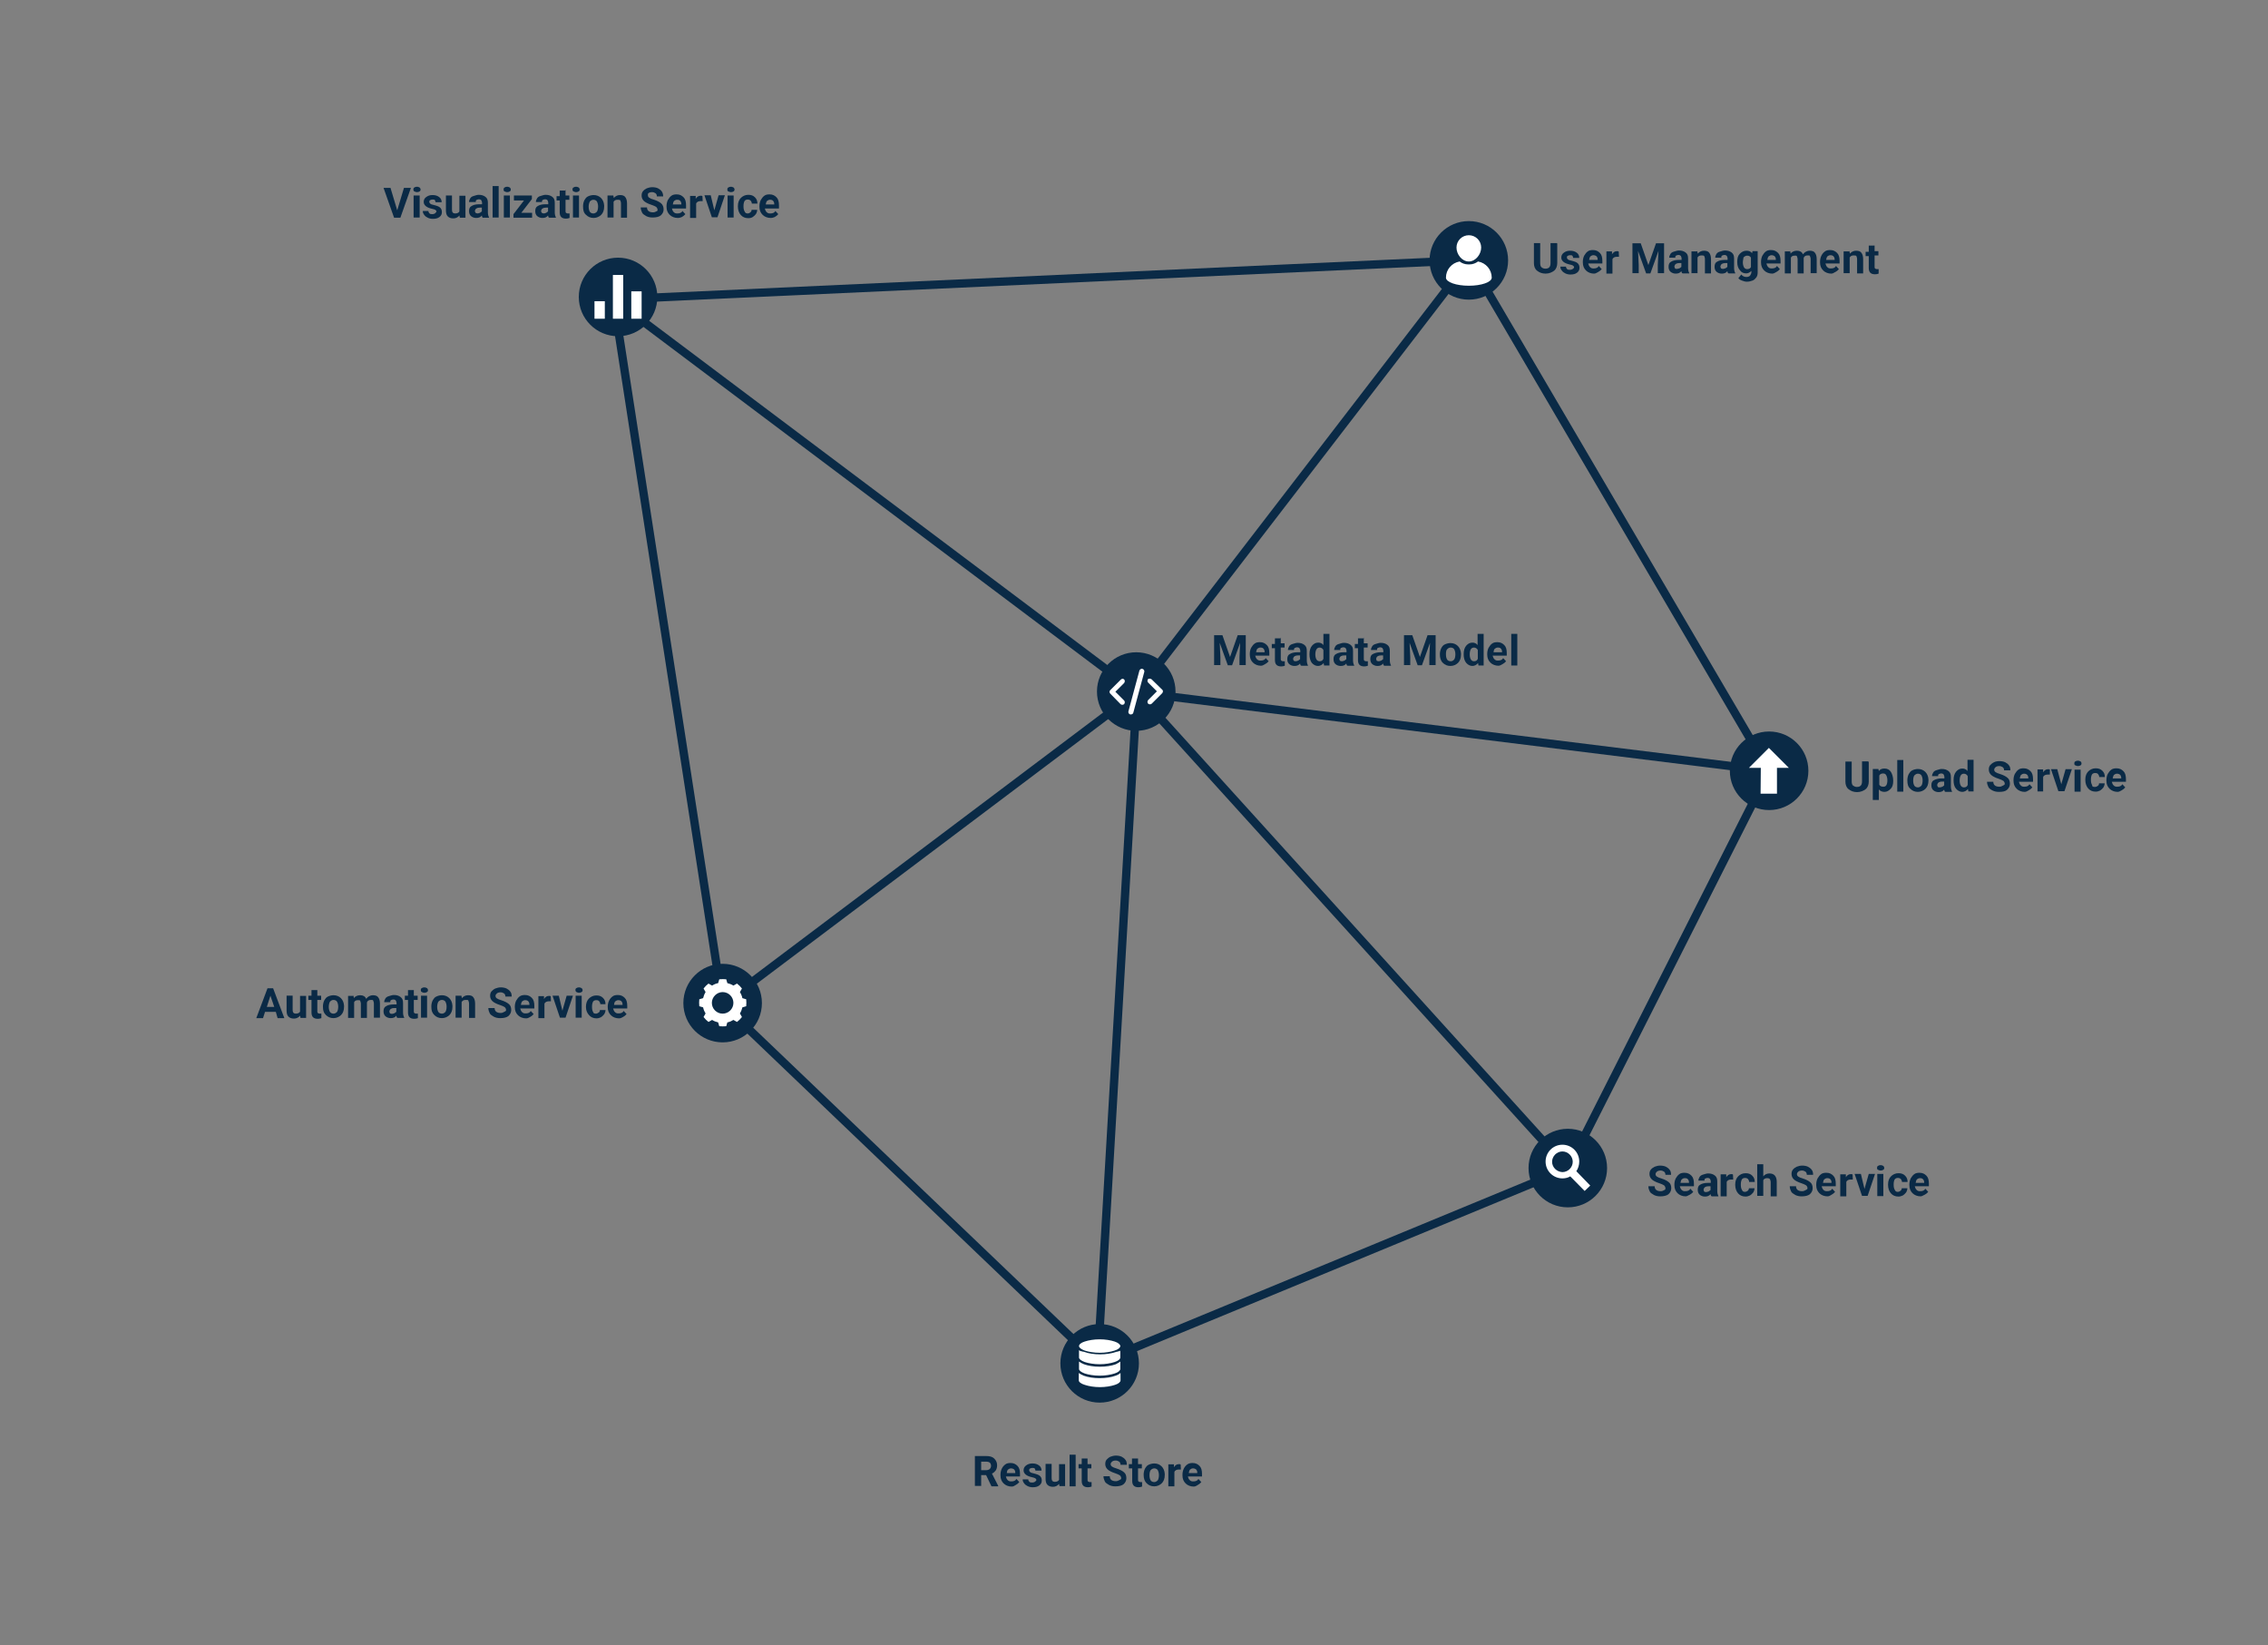 <?xml version="1.0" encoding="UTF-8"?>
<svg xmlns:serif="http://www.serif.com/" xmlns="http://www.w3.org/2000/svg" xmlns:xlink="http://www.w3.org/1999/xlink" version="1.1" id="Ebene_1" x="0px" y="0px" viewBox="0 0 1010.6 733" style="enable-background:new 0 0 1010.6 733;" xml:space="preserve">
<rect x="0" y="0" width="1010.6" height="733" fill="#808080" stroke="none"/>
<style type="text/css">
	.st0{fill:none;stroke:#0A2A46;stroke-width:3.703;stroke-linecap:round;stroke-linejoin:round;stroke-miterlimit:10;}
	.st1{fill-rule:evenodd;clip-rule:evenodd;fill:#0A2A46;}
	.st2{fill-rule:evenodd;clip-rule:evenodd;fill:#FFFFFF;}
	.st3{fill:#FFFFFF;}
	.st4{enable-background:new    ;}
	.st5{fill:#0A2A46;}
</style>
<path class="st0" d="M654.7,115.9l-381.2,17.5l233.1,175.1l281.7,34.9l-89.6,177.2l-209.6,86.6L322,447.4l-48.6-314l48.6,314  l184.5-138.9l281.7,34.9L654.7,115.9L654.7,115.9z"></path>
<circle class="st1" cx="275.4" cy="132.3" r="17.5"></circle>
<circle class="st1" cx="654.5" cy="116" r="17.5"></circle>
<circle class="st1" cx="506.3" cy="308.1" r="17.5"></circle>
<circle class="st1" cx="490" cy="607.4" r="17.5"></circle>
<path class="st0" d="M506.6,308.5l148.1-192.6"></path>
<path class="st0" d="M506.6,308.5l192.1,212.1"></path>
<path class="st0" d="M489.1,607.2l17.5-298.8"></path>
<g>
	<circle class="st1" cx="788.3" cy="343.4" r="17.5"></circle>
	<path class="st2" d="M784.6,342.1h-5.3l8.9-8.9l8.9,8.9h-5.3v11.5h-7.3L784.6,342.1L784.6,342.1z"></path>
</g>
<g>
	<circle class="st1" cx="698.6" cy="520.4" r="17.5"></circle>
	<path class="st2" d="M708.6,528.2l-6.2-6.4c0.8-1.2,1.3-2.7,1.3-4.3c0-4.2-3.4-7.5-7.5-7.5c-4.2,0-7.5,3.4-7.5,7.5   c0,4.2,3.4,7.5,7.5,7.5c1.3,0,2.5-0.3,3.5-0.9l6.4,6.5L708.6,528.2z M691.6,517.6c0-2.5,2.1-4.6,4.6-4.6s4.6,2.1,4.6,4.6   s-2.1,4.6-4.6,4.6C693.7,522.1,691.6,520.1,691.6,517.6z"></path>
</g>
<g>
	<rect x="264.9" y="134.2" class="st2" width="4.6" height="7.8"></rect>
	<rect x="273.1" y="122.5" class="st2" width="4.6" height="19.5"></rect>
	<rect x="281.3" y="129.8" class="st2" width="4.6" height="12.2"></rect>
</g>
<g>
	<circle class="st1" cx="322" cy="446.9" r="17.5"></circle>
	<path class="st2" d="M323.6,436.3c-1-0.1-2.1-0.1-3.1,0L320,438c-1,0.2-1.9,0.6-2.7,1.1l-1.6-0.9c-0.8,0.6-1.6,1.4-2.2,2.2l0.9,1.6   c-0.5,0.8-0.9,1.8-1.1,2.7l-1.7,0.5c-0.1,1-0.1,2.1,0,3.1l1.7,0.5c0.2,1,0.6,1.9,1.1,2.7l-0.9,1.6c0.6,0.8,1.4,1.6,2.2,2.2l1.6-0.9   c0.8,0.5,1.8,0.9,2.7,1.1l0.5,1.7c1,0.1,2.1,0.1,3.1,0l0.5-1.7c1-0.2,1.9-0.6,2.7-1.1l1.6,0.9c0.8-0.6,1.6-1.4,2.2-2.2l-0.9-1.6   c0.5-0.8,0.9-1.8,1.1-2.7l1.7-0.5c0.1-1,0.1-2.1,0-3.1l-1.7-0.5c-0.2-1-0.6-1.9-1.1-2.7l0.9-1.6c-0.6-0.8-1.4-1.6-2.2-2.2l-1.6,0.9   c-0.8-0.5-1.8-0.9-2.7-1.1L323.6,436.3z M322,442c2.7,0,4.8,2.2,4.8,4.8c0,2.7-2.2,4.8-4.8,4.8c-2.7,0-4.8-2.2-4.8-4.8   S319.4,442,322,442z"></path>
</g>
<g>
	<path class="st3" d="M654.5,104.8c-3,0-5.5,2.4-5.5,5.5c0,3,2.4,6.2,5.5,6.2c3,0,5.5-3.2,5.5-6.2   C660,107.2,657.5,104.8,654.5,104.8"></path>
	<path class="st3" d="M658.6,116.5c-1.1,0.8-2.4,1.3-3.8,1.3h-0.6c-1.4,0-2.8-0.5-3.8-1.3c-3.5,0.6-6.1,3.6-6.1,7.2   c0,2,4.6,3.6,10.2,3.6s10.2-1.6,10.2-3.6C664.7,120.1,662.1,117.1,658.6,116.5L658.6,116.5z"></path>
</g>
<g>
	<path class="st3" d="M499.2,599.7c0,0.7-0.9,1.5-2.5,2c-1.8,0.6-4.2,1-6.7,1s-4.9-0.4-6.7-1c-1.6-0.6-2.5-1.3-2.5-2s0.9-1.5,2.5-2   c1.8-0.6,4.2-1,6.7-1s4.9,0.4,6.7,1C498.2,598.2,499.2,599,499.2,599.7z"></path>
	<path class="st3" d="M499.2,601.5v3.3c0,0.7-0.9,1.5-2.5,2c-1.8,0.6-4.2,1-6.7,1s-4.9-0.4-6.7-1c-1.6-0.6-2.5-1.3-2.5-2v-3.3   c0.1,0.1,0.2,0.2,0.3,0.2l0.1,0.1l0.1,0.1c0,0,0,0,0.1,0c0,0,0.1,0,0.1,0.1l0,0h0.1c0,0,0,0,0.1,0h0.1c0,0,0,0,0.1,0l0,0   c0,0,0,0,0.1,0s0.1,0.1,0.2,0.1c0,0,0,0,0.1,0c0,0,0.1,0,0.1,0.1h0.1h0.1h0.1h0.1h0.1c0.1,0,0.1,0,0.2,0.1c1.9,0.7,4.4,1.1,7.1,1.1   s5.2-0.4,7.1-1.1c0.1,0,0.1,0,0.2-0.1h0.1h0.1h0.1h0.1h0.1c0,0,0.1,0,0.1-0.1c0,0,0,0,0.1,0s0.1-0.1,0.2-0.1c0,0,0,0,0.1,0l0,0   c0,0,0,0,0.1,0h0.1c0,0,0,0,0.1,0h0.1l0,0c0,0,0.1,0,0.1-0.1c0,0,0,0,0.1,0l0.1-0.1l0.1-0.1C499,601.6,499.1,601.6,499.2,601.5   L499.2,601.5z"></path>
	<path class="st3" d="M499.2,606.6v3.3c0,0.7-0.9,1.5-2.5,2c-1.8,0.6-4.2,1-6.7,1s-4.9-0.4-6.7-1c-1.6-0.6-2.5-1.3-2.5-2v-3.3   c0.5,0.4,1.3,0.8,2.2,1.2c1.9,0.7,4.4,1.1,7.1,1.1s5.2-0.4,7.1-1.1C497.9,607.4,498.7,607,499.2,606.6L499.2,606.6z"></path>
	<path class="st3" d="M480.7,615v-3.3c0.5,0.4,1.3,0.8,2.2,1.2c1.9,0.7,4.4,1.1,7.1,1.1s5.2-0.4,7.1-1.1c0.9-0.3,1.6-0.7,2.2-1.2   v3.3c0,0.7-0.9,1.5-2.5,2c-1.8,0.6-4.2,1-6.7,1s-4.9-0.4-6.7-1C481.7,616.5,480.7,615.7,480.7,615L480.7,615z"></path>
</g>
<g>
	<path class="st3" d="M509.1,298c0.6,0.2,0.9,0.8,0.8,1.3l-4.9,18.2c-0.1,0.5-0.6,0.8-1.1,0.8c-0.1,0-0.2,0-0.3,0   c-0.6-0.2-0.9-0.8-0.8-1.3l4.9-18.2C507.9,298.2,508.5,297.8,509.1,298L509.1,298z M500.9,302.7c0.4,0.4,0.4,1.1,0,1.6l-3.9,3.9   l3.9,3.9c0.4,0.4,0.4,1.1,0,1.6c-0.2,0.2-0.5,0.3-0.8,0.3s-0.6-0.1-0.8-0.3l-4.6-4.7c-0.2-0.2-0.3-0.5-0.3-0.8   c0-0.3,0.1-0.5,0.3-0.7l4.6-4.6C499.8,302.3,500.5,302.3,500.9,302.7L500.9,302.7z M513.2,302.7l4.7,4.6c0.2,0.2,0.3,0.4,0.3,0.6   c0,0.3-0.1,0.7-0.3,0.9l-4.7,4.7c-0.2,0.2-0.5,0.3-0.8,0.3s-0.6-0.1-0.8-0.3c-0.4-0.4-0.4-1.1,0-1.6l3.9-3.9l-3.9-3.9   c-0.4-0.4-0.4-1.1,0-1.6C512.1,302.3,512.8,302.3,513.2,302.7L513.2,302.7z"></path>
</g>
<g class="st4">
	<path class="st5" d="M177,93.7l3-10h3.1l-4.7,13.3h-2.8l-4.7-13.3h3.1L177,93.7z"></path>
	<path class="st5" d="M184.2,84.4c0-0.5,0.2-0.8,0.5-0.9c0.3-0.2,0.6-0.3,1.1-0.3s0.8,0.2,1.1,0.3c0.3,0.2,0.5,0.6,0.5,0.9   c0,0.5-0.2,0.8-0.5,0.9c-0.3,0.2-0.6,0.3-1.1,0.3s-0.8-0.2-1.1-0.3C184.4,85.2,184.2,84.9,184.2,84.4z M187,96.9h-2.7v-9.8h2.7   V96.9z"></path>
	<path class="st5" d="M194.5,94.3c0-0.3-0.2-0.6-0.5-0.8c-0.3-0.2-0.8-0.3-1.6-0.5c-2.3-0.5-3.6-1.6-3.6-3c0-0.9,0.3-1.6,1.1-2.2   c0.8-0.6,1.7-0.9,2.8-0.9c1.3,0,2.2,0.3,3,0.9c0.8,0.6,1.1,1.4,1.1,2.3h-2.7c0-0.3-0.2-0.6-0.3-0.9s-0.6-0.3-1.1-0.3   s-0.8,0.2-1.1,0.3c-0.3,0.2-0.3,0.5-0.3,0.8s0.2,0.5,0.5,0.8c0.3,0.3,0.8,0.3,1.4,0.5c0.6,0.2,1.3,0.3,1.7,0.5c1.4,0.5,2,1.4,2,2.7   c0,0.9-0.3,1.6-1.1,2.2s-1.7,0.8-3,0.8c-0.8,0-1.6-0.2-2.2-0.5s-1.1-0.6-1.6-1.3s-0.6-1.1-0.6-1.7h2.5c0,0.5,0.2,0.8,0.5,1.1   c0.3,0.3,0.8,0.3,1.3,0.3s0.9-0.2,1.1-0.3C194,94.9,194.5,94.4,194.5,94.3z"></path>
	<path class="st5" d="M204.7,96c-0.6,0.8-1.6,1.3-2.7,1.3s-1.9-0.3-2.5-0.9c-0.6-0.6-0.8-1.6-0.8-2.7v-6.6h2.7v6.4   c0,1.1,0.5,1.6,1.4,1.6c0.9,0,1.6-0.3,1.9-0.9v-7h2.7v9.8h-2.5L204.7,96z"></path>
	<path class="st5" d="M215,96.9c-0.2-0.3-0.2-0.5-0.3-0.9c-0.6,0.8-1.4,1.1-2.5,1.1c-0.9,0-1.7-0.3-2.3-0.8   c-0.6-0.5-0.9-1.3-0.9-2.2c0-1.1,0.3-1.9,1.1-2.3c0.8-0.5,1.9-0.8,3.4-0.8h1.3v-0.6c0-0.5-0.2-0.8-0.3-1.1s-0.6-0.5-1.1-0.5   s-0.8,0.2-1.1,0.3c-0.3,0.2-0.3,0.5-0.3,0.9H209c0-0.6,0.2-1.1,0.5-1.6c0.3-0.5,0.8-0.9,1.6-1.1c0.8-0.2,1.4-0.5,2.2-0.5   c1.3,0,2.2,0.3,3,0.9c0.8,0.6,1.1,1.4,1.1,2.7v4.2c0,0.9,0.2,1.7,0.5,2.2v0.2H215V96.9z M212.8,95.1c0.3,0,0.8-0.2,1.1-0.3   c0.3-0.2,0.6-0.5,0.8-0.6v-1.7h-0.9c-1.3,0-2,0.5-2.2,1.4V94c0,0.3,0.2,0.6,0.3,0.8C212,94.9,212.5,95.1,212.8,95.1z"></path>
	<path class="st5" d="M222.2,96.9h-2.7V82.9h2.7V96.9z"></path>
	<path class="st5" d="M224.4,84.4c0-0.5,0.2-0.8,0.5-0.9c0.3-0.2,0.6-0.3,1.1-0.3s0.8,0.2,1.1,0.3c0.3,0.2,0.5,0.6,0.5,0.9   c0,0.5-0.2,0.8-0.5,0.9c-0.3,0.2-0.6,0.3-1.1,0.3s-0.8-0.2-1.1-0.3C224.5,85.2,224.4,84.9,224.4,84.4z M227.2,96.9h-2.7v-9.8h2.7   V96.9z"></path>
	<path class="st5" d="M232.3,94.8h4.8v2.2h-8.3v-1.6l4.7-6.1H229v-2.2h8v1.6L232.3,94.8z"></path>
	<path class="st5" d="M244.5,96.9c-0.2-0.3-0.2-0.5-0.3-0.9c-0.6,0.8-1.4,1.1-2.5,1.1c-0.9,0-1.7-0.3-2.3-0.8   c-0.6-0.5-0.9-1.3-0.9-2.2c0-1.1,0.3-1.9,1.1-2.3c0.8-0.5,1.9-0.8,3.4-0.8h1.3v-0.6c0-0.5-0.2-0.8-0.3-1.1s-0.6-0.5-1.1-0.5   s-0.8,0.2-1.1,0.3c-0.3,0.2-0.3,0.5-0.3,0.9h-2.7c0-0.6,0.2-1.1,0.5-1.6c0.3-0.5,0.8-0.9,1.6-1.1c0.8-0.2,1.4-0.5,2.2-0.5   c1.3,0,2.2,0.3,3,0.9c0.8,0.6,1.1,1.4,1.1,2.7v4.2c0,0.9,0.2,1.7,0.5,2.2v0.2h-3V96.9z M242.3,95.1c0.3,0,0.8-0.2,1.1-0.3   c0.3-0.2,0.6-0.5,0.8-0.6v-1.7h-0.9c-1.3,0-2,0.5-2.2,1.4V94c0,0.3,0.2,0.6,0.3,0.8C241.6,94.9,242,95.1,242.3,95.1z"></path>
	<path class="st5" d="M252,84.6v2.5h1.7V89H252v5c0,0.3,0,0.6,0.2,0.8c0.2,0.2,0.5,0.3,0.8,0.3c0.3,0,0.6,0,0.8,0v2   c-0.5,0.2-1.1,0.3-1.6,0.3c-1.9,0-2.8-0.9-2.8-2.8v-5.3H248v-1.9h1.4v-2.5h2.7V84.6z"></path>
	<path class="st5" d="M255.1,84.4c0-0.5,0.2-0.8,0.5-0.9c0.3-0.2,0.6-0.3,1.1-0.3s0.8,0.2,1.1,0.3c0.3,0.2,0.5,0.6,0.5,0.9   c0,0.5-0.2,0.8-0.5,0.9c-0.3,0.2-0.6,0.3-1.1,0.3s-0.8-0.2-1.1-0.3C255.3,85.2,255.1,84.9,255.1,84.4z M258,96.9h-2.7v-9.8h2.7   V96.9z"></path>
	<path class="st5" d="M259.8,91.9c0-0.9,0.2-1.9,0.6-2.7c0.5-0.8,0.9-1.4,1.6-1.7c0.6-0.3,1.6-0.6,2.5-0.6c1.4,0,2.5,0.5,3.3,1.3   c0.8,0.8,1.3,1.9,1.4,3.3v0.6c0,1.6-0.5,2.8-1.3,3.6c-0.8,0.8-2,1.4-3.4,1.4s-2.5-0.5-3.4-1.4C260.1,94.8,259.8,93.7,259.8,91.9   L259.8,91.9z M262.3,92.1c0,0.9,0.2,1.7,0.5,2.2c0.3,0.5,0.9,0.8,1.6,0.8c0.6,0,1.1-0.3,1.6-0.8c0.3-0.5,0.5-1.3,0.5-2.3   c0-0.9-0.2-1.6-0.5-2.2c-0.3-0.5-0.9-0.8-1.6-0.8c-0.6,0-1.1,0.3-1.6,0.8C262.6,90.2,262.3,91,262.3,92.1z"></path>
	<path class="st5" d="M273.3,87.1l0.2,1.1c0.8-0.9,1.7-1.3,2.8-1.3c1.1,0,1.9,0.3,2.3,0.9c0.5,0.6,0.8,1.6,0.8,2.8v6.4h-2.7v-6.4   c0-0.6-0.2-0.9-0.3-1.3c-0.2-0.3-0.6-0.3-1.3-0.3c-0.8,0-1.3,0.3-1.7,0.9v7h-2.7v-9.8h2.5V87.1z"></path>
	<path class="st5" d="M293,93.5c0-0.5-0.2-0.9-0.6-1.3c-0.5-0.3-1.1-0.6-2-0.9s-1.7-0.6-2.2-0.9c-1.6-0.8-2.3-1.9-2.3-3.3   c0-0.8,0.2-1.4,0.6-1.9s0.9-0.9,1.7-1.3c0.8-0.3,1.6-0.5,2.5-0.5s1.9,0.2,2.5,0.5c0.6,0.3,1.3,0.8,1.7,1.4s0.6,1.4,0.6,2.2h-2.8   c0-0.6-0.2-1.1-0.6-1.4c-0.5-0.3-0.9-0.5-1.6-0.5c-0.6,0-1.3,0.2-1.6,0.5c-0.3,0.3-0.2,0.5-0.2,0.9c0,0.5,0.2,0.8,0.6,1.1   s1.1,0.6,1.9,0.8c1.6,0.5,2.7,1.1,3.4,1.7s1.1,1.6,1.1,2.7s-0.5,2-1.3,2.7c-0.8,0.6-2,0.9-3.6,0.9c-1.1,0-2-0.2-2.8-0.6   c-0.8-0.5-1.6-0.9-1.9-1.6s-0.6-1.4-0.6-2.3h2.8c0,1.4,0.9,2.2,2.7,2.2c0.6,0,1.1-0.2,1.6-0.5S293,94,293,93.5z"></path>
	<path class="st5" d="M302,97.1c-1.4,0-2.7-0.5-3.6-1.4c-0.9-0.9-1.4-2-1.4-3.6v-0.3c0-0.9,0.2-1.9,0.6-2.7c0.5-0.8,0.9-1.4,1.6-1.9   c0.6-0.5,1.6-0.6,2.3-0.6c1.4,0,2.3,0.5,3.1,1.3c0.8,0.8,1.1,2,1.1,3.6v1.4h-6.3c0.2,0.6,0.3,1.1,0.8,1.6s0.9,0.6,1.6,0.6   c1.1,0,1.9-0.3,2.3-1.1l1.3,1.4c-0.5,0.6-0.9,0.9-1.6,1.3C303.3,96.9,302.8,97.1,302,97.1z M301.7,89c-0.5,0-0.9,0.2-1.3,0.5   c-0.3,0.3-0.5,0.9-0.6,1.6h3.8v-0.2c0-0.6-0.2-1.1-0.5-1.4C302.8,89.1,302.3,89,301.7,89z"></path>
	<path class="st5" d="M313.1,89.6c-0.3,0-0.6,0-0.9,0c-0.9,0-1.7,0.3-2,1.1v6.4h-2.7v-9.8h2.5v1.3c0.5-0.9,1.3-1.4,2.2-1.4   c0.3,0,0.6,0,0.8,0.2L313.1,89.6z"></path>
	<path class="st5" d="M318.3,93.7l1.9-6.7h2.8l-3.3,9.8h-2.5l-3.3-9.8h2.8L318.3,93.7z"></path>
	<path class="st5" d="M324.1,84.4c0-0.5,0.2-0.8,0.5-0.9c0.3-0.2,0.6-0.3,1.1-0.3s0.8,0.2,1.1,0.3c0.3,0.2,0.5,0.6,0.5,0.9   c0,0.5-0.2,0.8-0.5,0.9c-0.3,0.2-0.6,0.3-1.1,0.3s-0.8-0.2-1.1-0.3C324.2,85.2,324.1,84.9,324.1,84.4z M326.9,96.9h-2.7v-9.8h2.7   V96.9z"></path>
	<path class="st5" d="M333.1,95.1c0.5,0,0.9-0.2,1.3-0.5c0.3-0.3,0.5-0.6,0.5-1.1h2.5c0,0.6-0.2,1.3-0.6,1.9   c-0.5,0.6-0.8,0.9-1.4,1.3s-1.3,0.5-2,0.5c-1.4,0-2.5-0.5-3.3-1.4c-0.8-0.9-1.3-2.2-1.3-3.8v-0.2c0-1.6,0.5-2.8,1.3-3.6   s1.9-1.4,3.3-1.4c1.3,0,2.2,0.3,3,1.1s1.1,1.7,1.1,2.8h-2.5c0-0.5-0.2-0.9-0.5-1.3c-0.3-0.3-0.8-0.5-1.3-0.5   c-0.6,0-1.1,0.2-1.4,0.6c-0.3,0.5-0.5,1.3-0.5,2.2v0.3c0,1.1,0.2,1.7,0.5,2.2C332,94.8,332.5,95.1,333.1,95.1z"></path>
	<path class="st5" d="M343.4,97.1c-1.4,0-2.7-0.5-3.6-1.4c-0.9-0.9-1.4-2-1.4-3.6v-0.3c0-0.9,0.2-1.9,0.6-2.7   c0.5-0.8,0.9-1.4,1.6-1.9c0.6-0.5,1.6-0.6,2.3-0.6c1.4,0,2.3,0.5,3.1,1.3c0.8,0.8,1.1,2,1.1,3.6v1.4h-6.3c0.2,0.6,0.3,1.1,0.8,1.6   s0.9,0.6,1.6,0.6c1.1,0,1.9-0.3,2.3-1.1l1.3,1.4c-0.5,0.6-0.9,0.9-1.6,1.3C344.7,96.9,344.2,97.1,343.4,97.1z M343.1,89   c-0.5,0-0.9,0.2-1.3,0.5c-0.3,0.3-0.5,0.9-0.6,1.6h3.8v-0.2c0-0.6-0.2-1.1-0.5-1.4C344.2,89.1,343.6,89,343.1,89z"></path>
</g>
<g class="st4">
	<path class="st5" d="M122.9,450.8h-4.8l-0.9,2.8h-3l5-13.3h2.5l5,13.3h-3L122.9,450.8z M118.9,448.6h3.3l-1.7-5L118.9,448.6z"></path>
	<path class="st5" d="M133.7,452.5c-0.6,0.8-1.6,1.3-2.7,1.3s-1.9-0.3-2.5-0.9c-0.6-0.6-0.8-1.6-0.8-2.7v-6.6h2.7v6.4   c0,1.1,0.5,1.6,1.4,1.6c0.9,0,1.6-0.3,1.9-0.9v-7h2.7v9.8h-2.5L133.7,452.5z"></path>
	<path class="st5" d="M141.4,441.1v2.5h1.7v1.9h-1.7v5c0,0.3,0,0.6,0.2,0.8c0.2,0.2,0.5,0.3,0.8,0.3c0.3,0,0.6,0,0.8,0v2   c-0.5,0.2-1.1,0.3-1.6,0.3c-1.9,0-2.8-0.9-2.8-2.8v-5.6h-1.4v-1.9h1.4v-2.5L141.4,441.1L141.4,441.1z"></path>
	<path class="st5" d="M143.9,448.4c0-0.9,0.2-1.9,0.6-2.7c0.5-0.8,0.9-1.4,1.6-1.7c0.6-0.3,1.6-0.6,2.5-0.6c1.4,0,2.5,0.5,3.3,1.3   c0.8,0.8,1.3,1.9,1.4,3.3v0.6c0,1.6-0.5,2.8-1.3,3.6s-2,1.4-3.4,1.4c-1.4,0-2.5-0.5-3.4-1.4C144.2,451.2,143.9,450.2,143.9,448.4   L143.9,448.4z M146.5,448.6c0,0.9,0.2,1.7,0.5,2.2c0.3,0.5,0.9,0.8,1.6,0.8s1.1-0.3,1.6-0.8c0.3-0.5,0.5-1.3,0.5-2.3   c0-0.9-0.2-1.6-0.5-2.2c-0.3-0.5-0.9-0.8-1.6-0.8s-1.1,0.3-1.6,0.8C146.7,446.9,146.5,447.7,146.5,448.6z"></path>
	<path class="st5" d="M157.5,443.6l0.2,1.1c0.6-0.9,1.7-1.3,2.8-1.3c1.3,0,2.2,0.5,2.7,1.6c0.6-0.9,1.7-1.6,3-1.6   c1.1,0,1.9,0.3,2.3,0.9c0.5,0.6,0.8,1.6,0.8,2.8v6.3h-2.7v-6.3c0-0.6-0.2-0.9-0.3-1.3s-0.6-0.3-1.1-0.3c-0.8,0-1.4,0.3-1.7,1.1v6.9   h-2.7v-6.3c0-0.6-0.2-0.9-0.3-1.3s-0.6-0.3-1.1-0.3c-0.8,0-1.3,0.3-1.6,0.9v7h-2.7v-9.8h2.3V443.6z"></path>
	<path class="st5" d="M176.9,453.4c-0.2-0.3-0.2-0.5-0.3-0.9c-0.6,0.8-1.4,1.1-2.5,1.1c-0.9,0-1.7-0.3-2.3-0.8   c-0.6-0.5-0.9-1.3-0.9-2.2c0-1.1,0.3-1.9,1.1-2.3c0.8-0.5,1.9-0.8,3.4-0.8h1.3v-0.6c0-0.5-0.2-0.8-0.3-1.1   c-0.2-0.3-0.6-0.5-1.1-0.5s-0.8,0.2-1.1,0.3c-0.3,0.2-0.3,0.5-0.3,0.9h-2.7c0-0.6,0.2-1.1,0.5-1.6c0.3-0.5,0.8-0.9,1.6-1.1   c0.8-0.2,1.4-0.5,2.2-0.5c1.3,0,2.2,0.3,3,0.9c0.8,0.6,1.1,1.4,1.1,2.7v4.2c0,0.9,0.2,1.7,0.5,2.2v0.2h-3V453.4z M174.7,451.7   c0.3,0,0.8-0.2,1.1-0.3c0.3-0.2,0.6-0.5,0.8-0.6v-1.7h-0.9c-1.3,0-2,0.5-2.2,1.4v0.2c0,0.3,0.2,0.6,0.3,0.8   C173.9,451.6,174.4,451.7,174.7,451.7z"></path>
	<path class="st5" d="M184.4,441.1v2.5h1.7v1.9h-1.7v5c0,0.3,0,0.6,0.2,0.8c0.2,0.2,0.5,0.3,0.8,0.3c0.3,0,0.6,0,0.8,0v2   c-0.5,0.2-1.1,0.3-1.6,0.3c-1.9,0-2.8-0.9-2.8-2.8v-5.6h-1.4v-1.9h1.4v-2.5L184.4,441.1L184.4,441.1z"></path>
	<path class="st5" d="M187.5,441.1c0-0.5,0.2-0.8,0.5-0.9c0.3-0.2,0.6-0.3,1.1-0.3s0.8,0.2,1.1,0.3c0.3,0.2,0.5,0.6,0.5,0.9   c0,0.5-0.2,0.8-0.5,0.9c-0.3,0.2-0.6,0.3-1.1,0.3s-0.8-0.2-1.1-0.3C187.6,441.9,187.5,441.4,187.5,441.1z M190.3,453.4h-2.7v-9.8   h2.7V453.4z"></path>
	<path class="st5" d="M192.2,448.4c0-0.9,0.2-1.9,0.6-2.7c0.5-0.8,0.9-1.4,1.6-1.7c0.6-0.3,1.6-0.6,2.5-0.6c1.4,0,2.5,0.5,3.3,1.3   c0.8,0.8,1.3,1.9,1.4,3.3v0.6c0,1.6-0.5,2.8-1.3,3.6c-0.8,0.8-2,1.4-3.4,1.4c-1.4,0-2.5-0.5-3.4-1.4   C192.5,451.2,192.2,450.2,192.2,448.4L192.2,448.4z M194.8,448.6c0,0.9,0.2,1.7,0.5,2.2c0.3,0.5,0.9,0.8,1.6,0.8s1.1-0.3,1.6-0.8   c0.3-0.5,0.5-1.3,0.5-2.3c0-0.9-0.2-1.6-0.5-2.2c-0.3-0.5-0.9-0.8-1.6-0.8s-1.1,0.3-1.6,0.8C195,446.9,194.8,447.7,194.8,448.6z"></path>
	<path class="st5" d="M205.6,443.6l0.2,1.1c0.8-0.9,1.7-1.3,2.8-1.3s1.9,0.3,2.3,0.9c0.5,0.6,0.8,1.6,0.8,2.8v6.4H209v-6.4   c0-0.6-0.2-0.9-0.3-1.3s-0.6-0.3-1.3-0.3c-0.8,0-1.3,0.3-1.7,0.9v7h-2.7v-9.8h2.5V443.6z"></path>
	<path class="st5" d="M225.5,450c0-0.5-0.2-0.9-0.6-1.3c-0.5-0.3-1.1-0.6-2-0.9c-0.9-0.3-1.7-0.6-2.2-0.9c-1.6-0.8-2.3-1.9-2.3-3.3   c0-0.8,0.2-1.4,0.6-1.9c0.5-0.5,0.9-0.9,1.7-1.3c0.8-0.3,1.6-0.5,2.5-0.5c0.9,0,1.9,0.2,2.5,0.5c0.6,0.3,1.3,0.8,1.7,1.4   c0.5,0.6,0.6,1.4,0.6,2.2h-2.8c0-0.6-0.2-1.1-0.6-1.4c-0.5-0.3-0.9-0.5-1.6-0.5c-0.6,0-1.3,0.2-1.6,0.5c-0.3,0.3-0.6,0.6-0.6,1.1   c0,0.5,0.2,0.8,0.6,1.1c0.5,0.3,1.1,0.6,1.9,0.8c1.6,0.5,2.7,1.1,3.4,1.7c0.8,0.6,1.1,1.6,1.1,2.7s-0.5,2-1.3,2.7   c-0.8,0.6-2,0.9-3.6,0.9c-1.1,0-2-0.2-2.8-0.6c-0.8-0.5-1.6-0.9-1.9-1.6c-0.3-0.6-0.6-1.4-0.6-2.3h2.8c0,1.4,0.9,2.2,2.7,2.2   c0.6,0,1.1-0.2,1.6-0.5S225.5,450.5,225.5,450z"></path>
	<path class="st5" d="M234.4,453.7c-1.4,0-2.7-0.5-3.6-1.4s-1.4-2-1.4-3.6v-0.2c0-0.9,0.2-1.9,0.6-2.7c0.5-0.8,0.9-1.4,1.6-1.9   s1.6-0.6,2.3-0.6c1.4,0,2.3,0.5,3.1,1.3c0.8,0.8,1.1,2,1.1,3.6v1.1h-6.3c0.2,0.6,0.3,1.1,0.8,1.6s0.9,0.6,1.6,0.6   c1.1,0,1.9-0.3,2.3-1.1l1.3,1.4c-0.5,0.6-0.9,0.9-1.6,1.3S235.1,453.7,234.4,453.7z M234,445.6c-0.5,0-0.9,0.2-1.3,0.5   c-0.3,0.3-0.5,0.9-0.6,1.6h3.8v-0.2c0-0.6-0.2-1.1-0.5-1.4C235.1,445.8,234.7,445.6,234,445.6z"></path>
	<path class="st5" d="M245.5,446.1c-0.3,0-0.6,0-0.9,0c-0.9,0-1.7,0.3-2,1.1v6.4h-2.7v-9.8h2.5v1.3c0.5-0.9,1.3-1.4,2.2-1.4   c0.3,0,0.6,0,0.8,0.2L245.5,446.1z"></path>
	<path class="st5" d="M250.6,450.3l1.9-6.7h2.8l-3.3,9.8h-2.5l-3.3-9.8h2.8L250.6,450.3z"></path>
	<path class="st5" d="M256.4,441.1c0-0.5,0.2-0.8,0.5-0.9c0.3-0.2,0.6-0.3,1.1-0.3s0.8,0.2,1.1,0.3c0.3,0.2,0.5,0.6,0.5,0.9   c0,0.5-0.2,0.8-0.5,0.9c-0.3,0.2-0.6,0.3-1.1,0.3s-0.8-0.2-1.1-0.3C256.6,441.9,256.4,441.4,256.4,441.1z M259.2,453.4h-2.7v-9.8   h2.7V453.4z"></path>
	<path class="st5" d="M265.5,451.6c0.5,0,0.9-0.2,1.3-0.5s0.5-0.6,0.5-1.1h2.5c0,0.6-0.2,1.3-0.6,1.9c-0.5,0.6-0.8,0.9-1.4,1.3   c-0.6,0.3-1.3,0.5-2,0.5c-1.4,0-2.5-0.5-3.3-1.4c-0.8-0.9-1.4-2-1.4-3.6v-0.2c0-1.6,0.5-2.8,1.3-3.6c0.8-0.8,1.9-1.4,3.3-1.4   c1.3,0,2.2,0.3,3,1.1c0.8,0.8,1.1,1.7,1.1,2.8h-2.3c0-0.5-0.2-0.9-0.5-1.3s-0.8-0.5-1.3-0.5c-0.6,0-1.1,0.2-1.4,0.6   c-0.3,0.5-0.5,1.3-0.5,2.2v0.3c0,1.1,0.2,1.7,0.5,2.2C264.4,451.4,264.8,451.6,265.5,451.6z"></path>
	<path class="st5" d="M275.8,453.7c-1.4,0-2.7-0.5-3.6-1.4s-1.4-2-1.4-3.6v-0.2c0-0.9,0.2-1.9,0.6-2.7s0.9-1.4,1.6-1.9   c0.6-0.5,1.6-0.6,2.3-0.6c1.4,0,2.3,0.5,3.1,1.3c0.8,0.8,1.1,2,1.1,3.6v1.1h-6.3c0.2,0.6,0.3,1.1,0.8,1.6s0.9,0.6,1.6,0.6   c1.1,0,1.9-0.3,2.3-1.1l1.3,1.4c-0.5,0.6-0.9,0.9-1.6,1.3C277,453.4,276.6,453.7,275.8,453.7z M275.5,445.6c-0.5,0-0.9,0.2-1.3,0.5   s-0.5,0.9-0.6,1.6h3.8v-0.2c0-0.6-0.2-1.1-0.5-1.4C276.6,445.8,276.1,445.6,275.5,445.6z"></path>
</g>
<g class="st4">
	<path class="st5" d="M439.4,657.2h-2.2v4.8h-2.8v-13.3h5c1.6,0,2.8,0.3,3.6,1.1s1.3,1.7,1.3,3c0,0.9-0.2,1.7-0.6,2.3   c-0.5,0.6-0.9,1.1-1.7,1.4l2.8,5.5v0.2h-3L439.4,657.2z M437.2,655h2.2c0.6,0,1.3-0.2,1.6-0.5c0.3-0.3,0.6-0.8,0.6-1.4   c0-0.6-0.2-1.1-0.5-1.4c-0.3-0.3-0.9-0.5-1.7-0.5h-2.2V655z"></path>
	<path class="st5" d="M450.8,662.3c-1.4,0-2.7-0.5-3.6-1.4c-0.9-0.9-1.4-2-1.4-3.6V657c0-0.9,0.2-1.9,0.6-2.7s0.9-1.4,1.6-1.9   c0.6-0.5,1.6-0.6,2.3-0.6c1.4,0,2.3,0.5,3.1,1.3c0.8,0.8,1.1,2,1.1,3.6v1.1h-6.3c0.2,0.6,0.3,1.1,0.8,1.6s0.9,0.6,1.6,0.6   c1.1,0,1.9-0.3,2.3-1.1l1.3,1.4c-0.5,0.6-0.9,0.9-1.6,1.3C452.1,661.9,451.6,662.3,450.8,662.3z M450.5,654.2   c-0.5,0-0.9,0.2-1.3,0.5s-0.5,0.9-0.6,1.6h3.8v-0.2c0-0.6-0.2-1.1-0.5-1.4S451,654.2,450.5,654.2z"></path>
	<path class="st5" d="M461.8,659.4c0-0.3-0.2-0.6-0.5-0.8s-0.8-0.3-1.6-0.5c-2.3-0.5-3.6-1.6-3.6-3c0-0.9,0.3-1.6,1.1-2.2   c0.8-0.6,1.7-0.9,2.8-0.9c1.3,0,2.2,0.3,3,0.9s1.1,1.4,1.1,2.3h-2.7c0-0.3-0.2-0.6-0.3-0.9c-0.2-0.3-0.6-0.3-1.1-0.3   c-0.5,0-0.8,0.2-1.1,0.3c-0.3,0.2-0.3,0.5-0.3,0.8c0,0.3,0.2,0.5,0.5,0.8c0.3,0.3,0.8,0.3,1.4,0.5c0.6,0.2,1.3,0.3,1.7,0.5   c1.4,0.5,2,1.4,2,2.7c0,0.9-0.3,1.6-1.1,2.2c-0.8,0.6-1.7,0.8-3,0.8c-0.8,0-1.6-0.2-2.2-0.5c-0.6-0.3-1.1-0.6-1.6-1.3   s-0.6-1.1-0.6-1.7h2.5c0,0.5,0.2,0.8,0.5,1.1c0.3,0.3,0.8,0.3,1.3,0.3c0.5,0,0.9-0.2,1.1-0.3C461.3,660,461.8,659.7,461.8,659.4z"></path>
	<path class="st5" d="M471.9,661.1c-0.6,0.8-1.6,1.3-2.7,1.3c-1.1,0-1.9-0.3-2.5-0.9s-0.8-1.6-0.8-2.7v-6.6h2.7v6.4   c0,1.1,0.5,1.6,1.4,1.6s1.6-0.3,1.9-0.9v-7h2.7v9.8h-2.5L471.9,661.1z"></path>
	<path class="st5" d="M479.3,662.2h-2.7v-14.1h2.7V662.2z"></path>
	<path class="st5" d="M484.6,649.8v2.5h1.7v1.9h-1.7v5c0,0.3,0,0.6,0.2,0.8c0.2,0.2,0.5,0.3,0.8,0.3c0.3,0,0.6,0,0.8,0v2   c-0.5,0.2-1.1,0.3-1.6,0.3c-1.9,0-2.8-0.9-2.8-2.8v-5.6h-1.4v-1.9h1.4v-2.5H484.6z"></path>
	<path class="st5" d="M499.6,658.6c0-0.5-0.2-0.9-0.6-1.3c-0.5-0.3-1.1-0.6-2-0.9c-0.9-0.3-1.7-0.6-2.2-0.9   c-1.6-0.8-2.3-1.9-2.3-3.3c0-0.8,0.2-1.4,0.6-1.9c0.5-0.5,0.9-0.9,1.7-1.3c0.8-0.3,1.6-0.5,2.5-0.5s1.9,0.2,2.5,0.5   c0.6,0.3,1.3,0.8,1.7,1.4c0.5,0.6,0.6,1.4,0.6,2.2h-2.8c0-0.6-0.2-1.1-0.6-1.4c-0.5-0.3-0.9-0.5-1.6-0.5c-0.6,0-1.3,0.2-1.6,0.5   c-0.3,0.3-0.6,0.6-0.6,1.1s0.2,0.8,0.6,1.1c0.5,0.3,1.1,0.6,1.9,0.8c1.6,0.5,2.7,1.1,3.4,1.7c0.8,0.6,1.1,1.6,1.1,2.7   c0,1.1-0.5,2-1.3,2.7c-0.8,0.6-2,0.9-3.6,0.9c-1.1,0-2-0.2-2.8-0.6c-0.8-0.5-1.6-0.9-1.9-1.6c-0.3-0.6-0.6-1.4-0.6-2.3h2.8   c0,1.4,0.9,2.2,2.7,2.2c0.6,0,1.1-0.2,1.6-0.5C499.3,659.1,499.6,659.1,499.6,658.6z"></path>
	<path class="st5" d="M507.1,649.8v2.5h1.7v1.9h-1.7v5c0,0.3,0,0.6,0.2,0.8c0.2,0.2,0.5,0.3,0.8,0.3c0.3,0,0.6,0,0.8,0v2   c-0.5,0.2-1.1,0.3-1.6,0.3c-1.9,0-2.8-0.9-2.8-2.8v-5.6H503v-1.9h1.4v-2.5H507.1z"></path>
	<path class="st5" d="M509.6,657c0-0.9,0.2-1.9,0.6-2.7c0.5-0.8,0.9-1.4,1.6-1.7c0.6-0.3,1.6-0.6,2.5-0.6c1.4,0,2.5,0.5,3.3,1.3   c0.8,0.8,1.3,1.9,1.4,3.3v0.6c0,1.6-0.5,2.8-1.3,3.6c-0.8,0.8-2,1.4-3.4,1.4s-2.5-0.5-3.4-1.4S509.6,658.7,509.6,657L509.6,657z    M512.2,657.3c0,0.9,0.2,1.7,0.5,2.2c0.3,0.5,0.9,0.8,1.6,0.8c0.6,0,1.1-0.3,1.6-0.8c0.3-0.5,0.5-1.3,0.5-2.3   c0-0.9-0.2-1.6-0.5-2.2c-0.3-0.5-0.9-0.8-1.6-0.8c-0.6,0-1.1,0.3-1.6,0.8C512.4,655.5,512.2,656.2,512.2,657.3z"></path>
	<path class="st5" d="M526.2,654.7c-0.3,0-0.6,0-0.9,0c-0.9,0-1.7,0.3-2,1.1v6.4h-2.7v-9.8h2.5v1.3c0.5-0.9,1.3-1.4,2.2-1.4   c0.3,0,0.6,0,0.8,0.2L526.2,654.7z"></path>
	<path class="st5" d="M531.9,662.3c-1.4,0-2.7-0.5-3.6-1.4c-0.9-0.9-1.4-2-1.4-3.6V657c0-0.9,0.2-1.9,0.6-2.7s0.9-1.4,1.6-1.9   s1.6-0.6,2.3-0.6c1.4,0,2.3,0.5,3.1,1.3c0.8,0.8,1.1,2,1.1,3.6v1.1h-6.3c0.2,0.6,0.3,1.1,0.8,1.6c0.5,0.5,0.9,0.6,1.6,0.6   c1.1,0,1.9-0.3,2.3-1.1l1.3,1.4c-0.5,0.6-0.9,0.9-1.6,1.3C533.2,661.9,532.7,662.3,531.9,662.3z M531.6,654.2   c-0.5,0-0.9,0.2-1.3,0.5c-0.3,0.3-0.5,0.9-0.6,1.6h3.8v-0.2c0-0.6-0.2-1.1-0.5-1.4C532.7,654.4,532.1,654.2,531.6,654.2z"></path>
</g>
<g class="st4">
	<path class="st5" d="M742.1,529.4c0-0.5-0.2-0.9-0.6-1.3c-0.5-0.3-1.1-0.6-2-0.9c-0.9-0.3-1.7-0.6-2.2-0.9   c-1.6-0.8-2.3-1.9-2.3-3.3c0-0.8,0.2-1.4,0.6-1.9s0.9-0.9,1.7-1.3c0.8-0.3,1.6-0.5,2.5-0.5c0.9,0,1.9,0.2,2.5,0.5   c0.6,0.3,1.3,0.8,1.7,1.4c0.5,0.6,0.6,1.4,0.6,2.2h-2.5c0-0.6-0.2-1.1-0.6-1.4c-0.5-0.3-0.9-0.5-1.6-0.5c-0.6,0-1.3,0.2-1.6,0.5   c-0.3,0.3-0.6,0.6-0.6,1.1c0,0.5,0.2,0.8,0.6,1.1c0.5,0.3,1.1,0.6,1.9,0.8c1.6,0.5,2.7,1.1,3.4,1.7c0.8,0.6,1.1,1.6,1.1,2.7   s-0.5,2-1.3,2.7c-0.8,0.6-2,0.9-3.6,0.9c-1.1,0-2-0.2-2.8-0.6c-0.8-0.5-1.6-0.9-1.9-1.6c-0.3-0.6-0.6-1.4-0.6-2.3h2.8   c0,1.4,0.9,2.2,2.7,2.2c0.6,0,1.1-0.2,1.6-0.5C742.1,529.9,742.1,529.9,742.1,529.4z"></path>
	<path class="st5" d="M751.1,533c-1.4,0-2.7-0.5-3.6-1.4c-0.9-0.9-1.4-2-1.4-3.6v-0.3c0-0.9,0.2-1.9,0.6-2.7   c0.5-0.8,0.9-1.4,1.6-1.9c0.6-0.5,1.6-0.6,2.3-0.6c1.4,0,2.3,0.5,3.1,1.3c0.8,0.8,1.1,2,1.1,3.6v1.1h-6.3c0.2,0.6,0.3,1.1,0.8,1.6   c0.5,0.5,0.9,0.6,1.6,0.6c1.1,0,1.9-0.3,2.3-1.1l1.3,1.4c-0.5,0.6-0.9,0.9-1.6,1.3C752.3,532.5,751.8,533,751.1,533z M750.7,524.9   c-0.5,0-0.9,0.2-1.3,0.5c-0.3,0.3-0.5,0.9-0.6,1.6h3.8v-0.2c0-0.6-0.2-1.1-0.5-1.4C751.8,525,751.4,524.9,750.7,524.9z"></path>
	<path class="st5" d="M762.5,532.9c-0.2-0.3-0.2-0.5-0.3-0.9c-0.6,0.8-1.4,1.1-2.5,1.1c-0.9,0-1.7-0.3-2.3-0.8   c-0.6-0.5-0.9-1.3-0.9-2.2c0-1.1,0.3-1.9,1.1-2.3c0.8-0.5,1.9-0.8,3.4-0.8h1.3v-0.6c0-0.5-0.2-0.8-0.3-1.1   c-0.2-0.3-0.6-0.5-1.1-0.5s-0.8,0.2-1.1,0.3c-0.3,0.2-0.3,0.5-0.3,0.9h-2.7c0-0.6,0.2-1.1,0.5-1.6s0.8-0.9,1.6-1.1   c0.8-0.2,1.4-0.5,2.2-0.5c1.3,0,2.2,0.3,3,0.9c0.8,0.6,1.1,1.4,1.1,2.7v4.2c0,0.9,0.2,1.7,0.5,2.2v0.2h-3V532.9z M760.3,531.1   c0.3,0,0.8-0.2,1.1-0.3c0.3-0.2,0.6-0.5,0.8-0.6v-1.7h-0.9c-1.3,0-2,0.5-2.2,1.4v0.2c0,0.3,0.2,0.6,0.3,0.8   C759.5,531,759.8,531.1,760.3,531.1z"></path>
	<path class="st5" d="M772.3,525.5c-0.3,0-0.6,0-0.9,0c-0.9,0-1.7,0.3-2,1.1v6.4h-2.7v-9.8h2.5v1.3c0.5-0.9,1.3-1.4,2.2-1.4   c0.3,0,0.6,0,0.8,0.2L772.3,525.5z"></path>
	<path class="st5" d="M777.5,531c0.5,0,0.9-0.2,1.3-0.5c0.3-0.3,0.5-0.6,0.5-1.1h2.5c0,0.6-0.2,1.3-0.6,1.9   c-0.5,0.6-0.8,0.9-1.4,1.3c-0.6,0.3-1.3,0.5-2,0.5c-1.4,0-2.5-0.5-3.3-1.4s-1.3-2.2-1.3-3.8v-0.2c0-1.6,0.5-2.8,1.3-3.6   s1.9-1.4,3.3-1.4c1.3,0,2.2,0.3,3,1.1c0.8,0.8,1.1,1.7,1.1,2.8h-2.5c0-0.5-0.2-0.9-0.5-1.3c-0.3-0.3-0.8-0.5-1.3-0.5   c-0.6,0-1.1,0.2-1.4,0.6c-0.3,0.5-0.5,1.3-0.5,2.2v0.3c0,1.1,0.2,1.7,0.5,2.2C776.4,530.7,776.8,531,777.5,531z"></path>
	<path class="st5" d="M785.7,524.1c0.6-0.8,1.6-1.3,2.7-1.3c2.2,0,3.3,1.3,3.3,3.8v6.4H789v-6.3c0-0.6-0.2-0.9-0.3-1.3   c-0.2-0.3-0.6-0.5-1.3-0.5c-0.8,0-1.4,0.3-1.7,0.9v7h-2.7v-14.1h2.7V524.1z"></path>
	<path class="st5" d="M805.4,529.4c0-0.5-0.2-0.9-0.6-1.3c-0.5-0.3-1.1-0.6-2-0.9c-0.9-0.3-1.7-0.6-2.2-0.9   c-1.6-0.8-2.3-1.9-2.3-3.3c0-0.8,0.2-1.4,0.6-1.9s0.9-0.9,1.7-1.3c0.8-0.3,1.6-0.5,2.5-0.5s1.9,0.2,2.5,0.5   c0.6,0.3,1.3,0.8,1.7,1.4c0.5,0.6,0.6,1.4,0.6,2.2h-2.8c0-0.6-0.2-1.1-0.6-1.4c-0.5-0.3-0.9-0.5-1.6-0.5c-0.6,0-1.3,0.2-1.6,0.5   c-0.3,0.3-0.6,0.6-0.6,1.1c0,0.5,0.2,0.8,0.6,1.1c0.5,0.3,1.1,0.6,1.9,0.8c1.6,0.5,2.7,1.1,3.4,1.7c0.8,0.6,1.1,1.6,1.1,2.7   s-0.5,2-1.3,2.7c-0.8,0.6-2,0.9-3.6,0.9c-1.1,0-2-0.2-2.8-0.6c-0.8-0.5-1.6-0.9-1.9-1.6c-0.3-0.6-0.6-1.4-0.6-2.3h2.8   c0,1.4,0.9,2.2,2.7,2.2c0.6,0,1.1-0.2,1.6-0.5C805.1,529.9,805.4,529.9,805.4,529.4z"></path>
	<path class="st5" d="M814.3,533c-1.4,0-2.7-0.5-3.6-1.4c-0.9-0.9-1.4-2-1.4-3.6v-0.3c0-0.9,0.2-1.9,0.6-2.7   c0.5-0.8,0.9-1.4,1.6-1.9c0.6-0.5,1.6-0.6,2.3-0.6c1.4,0,2.3,0.5,3.1,1.3c0.8,0.8,1.1,2,1.1,3.6v1.1h-6.3c0.2,0.6,0.3,1.1,0.8,1.6   c0.5,0.5,0.9,0.6,1.6,0.6c1.1,0,1.9-0.3,2.3-1.1l1.3,1.4c-0.5,0.6-0.9,0.9-1.6,1.3C815.6,532.5,815.3,533,814.3,533z M814.2,524.9   c-0.5,0-0.9,0.2-1.3,0.5c-0.3,0.3-0.5,0.9-0.6,1.6h3.8v-0.2c0-0.6-0.2-1.1-0.5-1.4C815.3,525,814.7,524.9,814.2,524.9z"></path>
	<path class="st5" d="M825.6,525.5c-0.3,0-0.6,0-0.9,0c-0.9,0-1.7,0.3-2,1.1v6.4H820v-9.8h2.5v1.3c0.5-0.9,1.3-1.4,2.2-1.4   c0.3,0,0.6,0,0.8,0.2L825.6,525.5z"></path>
	<path class="st5" d="M830.8,529.7l1.9-6.7h2.8l-3.3,9.8h-2.5l-3.3-9.8h2.8L830.8,529.7z"></path>
	<path class="st5" d="M836.4,520.3c0-0.5,0.2-0.8,0.5-0.9c0.3-0.2,0.6-0.3,1.1-0.3s0.8,0.2,1.1,0.3c0.3,0.2,0.5,0.6,0.5,0.9   c0,0.5-0.2,0.8-0.5,0.9c-0.3,0.2-0.6,0.3-1.1,0.3s-0.8-0.2-1.1-0.3C836.5,521.1,836.4,520.8,836.4,520.3z M839.2,532.9h-2.7V523   h2.7V532.9z"></path>
	<path class="st5" d="M845.6,531c0.5,0,0.9-0.2,1.3-0.5c0.3-0.3,0.5-0.6,0.5-1.1h2.5c0,0.6-0.2,1.3-0.6,1.9   c-0.5,0.6-0.8,0.9-1.4,1.3c-0.6,0.3-1.3,0.5-2,0.5c-1.4,0-2.5-0.5-3.3-1.4s-1.3-2.2-1.3-3.8v-0.2c0-1.6,0.5-2.8,1.3-3.6   s1.9-1.4,3.3-1.4c1.3,0,2.2,0.3,3,1.1c0.8,0.8,1.1,1.7,1.1,2.8h-2.5c0-0.5-0.2-0.9-0.5-1.3c-0.3-0.3-0.8-0.5-1.3-0.5   c-0.6,0-1.1,0.2-1.4,0.6s-0.5,1.3-0.5,2.2v0.3c0,1.1,0.2,1.7,0.5,2.2C844.5,530.7,845,531,845.6,531z"></path>
	<path class="st5" d="M855.8,533c-1.4,0-2.7-0.5-3.6-1.4c-0.9-0.9-1.4-2-1.4-3.6v-0.3c0-0.9,0.2-1.9,0.6-2.7   c0.5-0.8,0.9-1.4,1.6-1.9c0.6-0.5,1.6-0.6,2.3-0.6c1.4,0,2.3,0.5,3.1,1.3c0.8,0.8,1.1,2,1.1,3.6v1.1h-6.3c0.2,0.6,0.3,1.1,0.8,1.6   c0.5,0.5,0.9,0.6,1.6,0.6c1.1,0,1.9-0.3,2.3-1.1l1.3,1.4c-0.5,0.6-0.9,0.9-1.6,1.3C857,532.5,856.5,533,855.8,533z M855.5,524.9   c-0.5,0-0.9,0.2-1.3,0.5c-0.3,0.3-0.5,0.9-0.6,1.6h3.8v-0.2c0-0.6-0.2-1.1-0.5-1.4C856.5,525,856.1,524.9,855.5,524.9z"></path>
</g>
<g class="st4">
	<path class="st5" d="M832.7,339.4v8.8c0,1.4-0.5,2.7-1.4,3.4s-2.2,1.3-3.8,1.3s-2.8-0.5-3.8-1.3s-1.4-2-1.4-3.4v-8.9h2.8v8.8   c0,0.9,0.2,1.6,0.6,1.9c0.5,0.3,0.9,0.6,1.7,0.6c1.6,0,2.3-0.8,2.3-2.5v-8.9h2.8V339.4z"></path>
	<path class="st5" d="M843.6,347.8c0,1.6-0.3,2.8-1.1,3.6c-0.8,0.8-1.6,1.4-2.8,1.4c-0.9,0-1.9-0.3-2.5-1.1v4.7h-2.7v-13.8h2.5   l0.2,0.9c0.6-0.8,1.4-1.1,2.5-1.1c1.3,0,2.2,0.5,2.8,1.4S843.6,346.1,843.6,347.8L843.6,347.8z M841,347.6c0-0.9-0.2-1.6-0.5-2.2   c-0.3-0.6-0.8-0.8-1.4-0.8c-0.8,0-1.4,0.3-1.7,0.9v4.1c0.3,0.6,0.9,0.9,1.7,0.9C840.3,350.6,841,349.7,841,347.6z"></path>
	<path class="st5" d="M848.1,352.7h-2.7v-14.1h2.7V352.7z"></path>
	<path class="st5" d="M849.9,347.6c0-0.9,0.2-1.9,0.6-2.7c0.5-0.8,0.9-1.4,1.6-1.7c0.6-0.3,1.6-0.6,2.5-0.6c1.4,0,2.5,0.5,3.3,1.3   c0.8,0.8,1.3,1.9,1.4,3.3v0.6c0,1.6-0.5,2.8-1.3,3.6c-0.8,0.8-2,1.4-3.4,1.4s-2.5-0.5-3.4-1.4C850.2,350.5,849.9,349.4,849.9,347.6   L849.9,347.6z M852.5,347.8c0,0.9,0.2,1.7,0.5,2.2s0.9,0.8,1.6,0.8c0.6,0,1.1-0.3,1.6-0.8c0.3-0.5,0.5-1.3,0.5-2.3   c0-0.9-0.2-1.6-0.5-2.2c-0.3-0.5-0.9-0.8-1.6-0.8c-0.6,0-1.1,0.3-1.6,0.8C852.7,345.9,852.5,346.7,852.5,347.8z"></path>
	<path class="st5" d="M866.6,352.7c-0.2-0.3-0.2-0.5-0.3-0.9c-0.6,0.8-1.4,1.1-2.5,1.1c-0.9,0-1.7-0.3-2.3-0.8   c-0.6-0.5-0.9-1.3-0.9-2.2c0-1.1,0.3-1.9,1.1-2.3s1.9-0.8,3.4-0.8h1.3v-0.6c0-0.5-0.2-0.8-0.3-1.1c-0.2-0.3-0.6-0.5-1.1-0.5   s-0.8,0.2-1.1,0.3c-0.3,0.2-0.3,0.5-0.3,0.9h-2.7c0-0.6,0.2-1.1,0.5-1.6s0.8-0.9,1.6-1.1c0.8-0.2,1.4-0.5,2.2-0.5   c1.3,0,2.2,0.3,3,0.9c0.8,0.6,1.1,1.4,1.1,2.7v4.2c0,0.9,0.2,1.7,0.5,2.2v0.2h-3V352.7z M864.4,350.8c0.3,0,0.8-0.2,1.1-0.3   s0.6-0.5,0.8-0.6v-1.7h-0.9c-1.3,0-2,0.5-2.2,1.4v0.2c0,0.3,0.2,0.6,0.3,0.8S864.1,350.8,864.4,350.8z"></path>
	<path class="st5" d="M870.5,347.6c0-1.6,0.3-2.8,1.1-3.8c0.8-0.9,1.6-1.4,2.8-1.4c0.9,0,1.7,0.3,2.3,1.1v-5h2.7v14.1h-2.3l-0.2-1.1   c-0.6,0.8-1.6,1.3-2.5,1.3c-1.1,0-2-0.5-2.8-1.4C870.8,350.5,870.5,349.2,870.5,347.6z M873.2,347.8c0,0.9,0.2,1.7,0.5,2.2   c0.3,0.5,0.8,0.8,1.4,0.8c0.8,0,1.4-0.3,1.7-1.1v-3.9c-0.3-0.6-0.9-1.1-1.7-1.1C873.8,344.7,873.2,345.8,873.2,347.8z"></path>
	<path class="st5" d="M893.3,349.2c0-0.5-0.2-0.9-0.6-1.3c-0.5-0.3-1.1-0.6-2-0.9c-0.9-0.3-1.7-0.6-2.2-0.9   c-1.6-0.8-2.3-1.9-2.3-3.3c0-0.8,0.2-1.4,0.6-1.9c0.5-0.5,0.9-0.9,1.7-1.3s1.6-0.5,2.5-0.5s1.9,0.2,2.5,0.5s1.3,0.8,1.7,1.4   c0.5,0.6,0.6,1.4,0.6,2.2H893c0-0.6-0.2-1.1-0.6-1.4c-0.5-0.3-0.9-0.5-1.6-0.5c-0.6,0-1.3,0.2-1.6,0.5s-0.6,0.6-0.6,1.1   s0.2,0.8,0.6,1.1c0.5,0.3,1.1,0.6,1.9,0.8c1.6,0.5,2.7,1.1,3.4,1.7c0.8,0.6,1.1,1.6,1.1,2.7c0,1.1-0.5,2-1.3,2.7s-2,0.9-3.6,0.9   c-1.1,0-2-0.2-2.8-0.6s-1.6-0.9-1.9-1.6c-0.3-0.6-0.6-1.4-0.6-2.3h2.8c0,1.4,0.9,2.2,2.7,2.2c0.6,0,1.1-0.2,1.6-0.5   S893.3,349.7,893.3,349.2z"></path>
	<path class="st5" d="M902.2,352.8c-1.4,0-2.7-0.5-3.6-1.4s-1.4-2-1.4-3.6v-0.3c0-0.9,0.2-1.9,0.6-2.7c0.5-0.8,0.9-1.4,1.6-1.9   c0.6-0.5,1.6-0.6,2.3-0.6c1.4,0,2.3,0.5,3.1,1.3c0.8,0.8,1.1,2,1.1,3.6v1.1h-6.3c0.2,0.6,0.3,1.1,0.8,1.6s0.9,0.6,1.6,0.6   c1.1,0,1.9-0.3,2.3-1.1l1.3,1.4c-0.5,0.6-0.9,0.9-1.6,1.3C903.5,352.3,903,352.8,902.2,352.8z M901.9,344.7c-0.5,0-0.9,0.2-1.3,0.5   c-0.3,0.3-0.5,0.9-0.6,1.6h3.8v-0.2c0-0.6-0.2-1.1-0.5-1.4S902.5,344.7,901.9,344.7z"></path>
	<path class="st5" d="M913.3,345.1c-0.3,0-0.6,0-0.9,0c-0.9,0-1.7,0.3-2,1.1v6.4h-2.5v-9.8h2.5v1.3c0.5-0.9,1.3-1.4,2.2-1.4   c0.3,0,0.6,0,0.8,0.2V345.1z"></path>
	<path class="st5" d="M918.5,349.4l1.9-6.7h2.8l-3.3,9.8h-2.7l-3.3-9.8h2.8L918.5,349.4z"></path>
	<path class="st5" d="M924.3,340.1c0-0.5,0.2-0.8,0.5-0.9c0.3-0.2,0.6-0.3,1.1-0.3s0.8,0.2,1.1,0.3s0.5,0.6,0.5,0.9   c0,0.5-0.2,0.8-0.5,0.9c-0.3,0.2-0.6,0.3-1.1,0.3s-0.8-0.2-1.1-0.3C924.4,340.9,924.3,340.6,924.3,340.1z M927.1,352.7h-2.7v-9.8   h2.7V352.7z"></path>
	<path class="st5" d="M933.5,350.6c0.5,0,0.9-0.2,1.3-0.5s0.5-0.6,0.5-1.1h2.5c0,0.6-0.2,1.3-0.6,1.9c-0.5,0.6-0.8,0.9-1.4,1.3   c-0.6,0.3-1.3,0.5-2,0.5c-1.4,0-2.5-0.5-3.3-1.4c-0.8-0.9-1.3-2.2-1.3-3.8v-0.2c0-1.6,0.5-2.8,1.3-3.6c0.8-0.8,1.9-1.4,3.3-1.4   c1.3,0,2.2,0.3,3,1.1c0.8,0.8,1.1,1.7,1.1,2.8h-2.5c0-0.5-0.2-0.9-0.5-1.3s-0.8-0.5-1.3-0.5c-0.6,0-1.1,0.2-1.4,0.6   c-0.3,0.5-0.5,1.3-0.5,2.2v0.3c0,1.1,0.2,1.7,0.5,2.2C932.2,350.5,932.7,350.6,933.5,350.6z"></path>
	<path class="st5" d="M943.6,352.8c-1.4,0-2.7-0.5-3.6-1.4s-1.4-2-1.4-3.6v-0.3c0-0.9,0.2-1.9,0.6-2.7c0.5-0.8,0.9-1.4,1.6-1.9   c0.6-0.5,1.6-0.6,2.3-0.6c1.4,0,2.3,0.5,3.1,1.3c0.8,0.8,1.1,2,1.1,3.6v1.1h-6.3c0.2,0.6,0.3,1.1,0.8,1.6s0.9,0.6,1.6,0.6   c1.1,0,1.9-0.3,2.3-1.1l1.3,1.4c-0.5,0.6-0.9,0.9-1.6,1.3C944.9,352.3,944.4,352.8,943.6,352.8z M943.3,344.7   c-0.5,0-0.9,0.2-1.3,0.5c-0.3,0.3-0.5,0.9-0.6,1.6h3.8v-0.2c0-0.6-0.2-1.1-0.5-1.4S943.9,344.7,943.3,344.7z"></path>
</g>
<g class="st4">
	<path class="st5" d="M693.9,108.4v8.8c0,1.4-0.5,2.7-1.4,3.4s-2.2,1.3-3.8,1.3s-2.8-0.5-3.8-1.3s-1.4-2-1.4-3.4v-8.9h2.8v8.9   c0,0.9,0.2,1.6,0.6,1.9s0.9,0.6,1.7,0.6c1.6,0,2.3-0.8,2.3-2.5v-8.9h2.8V108.4z"></path>
	<path class="st5" d="M701.4,119.1c0-0.3-0.2-0.6-0.5-0.8c-0.3-0.2-0.8-0.3-1.6-0.5c-2.3-0.5-3.6-1.6-3.6-3c0-0.9,0.3-1.6,1.1-2.2   c0.8-0.6,1.7-0.9,2.8-0.9c1.3,0,2.2,0.3,3,0.9c0.8,0.6,1.1,1.4,1.1,2.3h-2.7c0-0.3-0.2-0.6-0.3-0.9c-0.2-0.3-0.6-0.3-1.1-0.3   s-0.8,0.2-1.1,0.3c-0.3,0.2-0.3,0.5-0.3,0.8c0,0.3,0.2,0.5,0.5,0.8c0.3,0.3,0.8,0.3,1.4,0.5c0.6,0.2,1.3,0.3,1.7,0.5   c1.4,0.5,2,1.4,2,2.7c0,0.9-0.3,1.6-1.1,2.2s-1.7,0.8-3,0.8c-0.8,0-1.6-0.2-2.2-0.5s-1.1-0.6-1.6-1.3c-0.5-0.6-0.6-1.1-0.6-1.7h2.5   c0,0.5,0.2,0.8,0.5,1.1s0.8,0.3,1.3,0.3c0.5,0,0.9-0.2,1.1-0.3S701.4,119.4,701.4,119.1z"></path>
	<path class="st5" d="M710.3,121.9c-1.4,0-2.7-0.5-3.6-1.4c-0.9-0.9-1.4-2-1.4-3.6v-0.3c0-0.9,0.2-1.9,0.6-2.7   c0.5-0.8,0.9-1.4,1.6-1.9c0.6-0.5,1.6-0.6,2.3-0.6c1.4,0,2.3,0.5,3.1,1.3c0.8,0.8,1.1,2,1.1,3.6v1.1h-6.3c0.2,0.6,0.3,1.1,0.8,1.6   c0.5,0.5,0.9,0.6,1.6,0.6c1.1,0,1.9-0.3,2.3-1.1l1.3,1.4c-0.5,0.6-0.9,0.9-1.6,1.3C711.6,121.4,711.1,121.9,710.3,121.9z    M710,113.7c-0.5,0-0.9,0.2-1.3,0.5c-0.3,0.3-0.5,0.9-0.6,1.6h3.8v-0.2c0-0.6-0.2-1.1-0.5-1.4C711.1,113.9,710.5,113.7,710,113.7z"></path>
	<path class="st5" d="M721.4,114.4c-0.3,0-0.6,0-0.9,0c-0.9,0-1.7,0.3-2,1.1v6.4h-2.7V112h2.5v1.3c0.5-0.9,1.3-1.4,2.2-1.4   c0.3,0,0.6,0,0.8,0.2L721.4,114.4z"></path>
	<path class="st5" d="M731.1,108.4l3.4,9.7l3.4-9.7h3.6v13.3h-2.8v-3.6l0.3-6.3l-3.6,10h-1.9l-3.6-10l0.3,6.3v3.6h-2.8v-13.3   C727.5,108.4,731.1,108.4,731.1,108.4z"></path>
	<path class="st5" d="M749.5,121.7c-0.2-0.3-0.2-0.5-0.3-0.9c-0.6,0.8-1.4,1.1-2.5,1.1c-0.9,0-1.7-0.3-2.3-0.8   c-0.6-0.5-0.9-1.3-0.9-2.2c0-1.1,0.3-1.9,1.1-2.3c0.8-0.5,1.9-0.8,3.4-0.8h1.3v-0.6c0-0.5-0.2-0.8-0.3-1.1   c-0.2-0.3-0.6-0.5-1.1-0.5s-0.8,0.2-1.1,0.3c-0.3,0.2-0.3,0.5-0.3,0.9h-2.7c0-0.6,0.2-1.1,0.5-1.6c0.3-0.5,0.8-0.9,1.6-1.1   c0.8-0.2,1.4-0.5,2.2-0.5c1.3,0,2.2,0.3,3,0.9c0.8,0.6,1.1,1.4,1.1,2.7v4.2c0,0.9,0.2,1.7,0.5,2.2v0.2h-3V121.7z M747.3,119.8   c0.3,0,0.8-0.2,1.1-0.3s0.6-0.5,0.8-0.6v-1.7h-0.9c-1.3,0-2,0.5-2.2,1.4v0.2c0,0.3,0.2,0.6,0.3,0.8S746.9,119.8,747.3,119.8z"></path>
	<path class="st5" d="M756.3,111.9l0.2,1.1c0.8-0.9,1.7-1.3,2.8-1.3s1.9,0.3,2.3,0.9c0.5,0.6,0.8,1.6,0.8,2.8v6.4h-2.7v-6.4   c0-0.6-0.2-0.9-0.3-1.3c-0.2-0.3-0.6-0.3-1.3-0.3c-0.8,0-1.3,0.3-1.7,0.9v7h-2.7V112h2.5V111.9z"></path>
	<path class="st5" d="M770,121.7c-0.2-0.3-0.2-0.5-0.3-0.9c-0.6,0.8-1.4,1.1-2.5,1.1c-0.9,0-1.7-0.3-2.3-0.8   c-0.6-0.5-0.9-1.3-0.9-2.2c0-1.1,0.3-1.9,1.1-2.3c0.8-0.5,1.9-0.8,3.4-0.8h1.3v-0.6c0-0.5-0.2-0.8-0.3-1.1   c-0.2-0.3-0.6-0.5-1.1-0.5s-0.8,0.2-1.1,0.3c-0.3,0.2-0.3,0.5-0.3,0.9h-2.7c0-0.6,0.2-1.1,0.5-1.6c0.3-0.5,0.8-0.9,1.6-1.1   c0.8-0.2,1.4-0.5,2.2-0.5c1.3,0,2.2,0.3,3,0.9c0.8,0.6,1.1,1.4,1.1,2.7v4.2c0,0.9,0.2,1.7,0.5,2.2v0.2h-3V121.7z M767.8,119.8   c0.3,0,0.8-0.2,1.1-0.3s0.6-0.5,0.8-0.6v-1.7h-0.9c-1.3,0-2,0.5-2.2,1.4v0.2c0,0.3,0.2,0.6,0.3,0.8   C767,119.7,767.5,119.8,767.8,119.8z"></path>
	<path class="st5" d="M774.1,116.7c0-1.6,0.3-2.8,1.1-3.6c0.8-0.8,1.7-1.4,3-1.4c1.1,0,1.9,0.3,2.5,1.1l0.2-0.9h2.3v9.5   c0,0.9-0.2,1.6-0.6,2.2c-0.5,0.6-0.9,1.1-1.7,1.4c-0.8,0.3-1.6,0.5-2.5,0.5c-0.8,0-1.4-0.2-2.2-0.5c-0.8-0.3-1.3-0.6-1.6-1.1   l1.3-1.6c0.6,0.8,1.4,1.1,2.3,1.1c0.6,0,1.3-0.2,1.6-0.6c0.3-0.5,0.6-0.9,0.6-1.6v-0.5c-0.6,0.6-1.4,1.1-2.3,1.1   c-1.3,0-2.2-0.5-2.8-1.4C774.5,119.5,774.1,118.4,774.1,116.7L774.1,116.7z M776.6,116.9c0,0.9,0.2,1.6,0.5,2.2   c0.3,0.5,0.8,0.8,1.4,0.8c0.8,0,1.4-0.3,1.7-0.9v-4.2c-0.3-0.6-0.9-0.9-1.7-0.9c-0.6,0-1.1,0.3-1.6,0.8   C776.9,115.2,776.6,115.9,776.6,116.9z"></path>
	<path class="st5" d="M789.7,121.9c-1.4,0-2.7-0.5-3.6-1.4s-1.4-2-1.4-3.6v-0.3c0-0.9,0.2-1.9,0.6-2.7c0.5-0.8,0.9-1.4,1.6-1.9   c0.6-0.5,1.6-0.6,2.3-0.6c1.4,0,2.3,0.5,3.1,1.3c0.8,0.8,1.1,2,1.1,3.6v1.1h-6.3c0.2,0.6,0.3,1.1,0.8,1.6c0.5,0.5,0.9,0.6,1.6,0.6   c1.1,0,1.9-0.3,2.3-1.1l1.3,1.4c-0.5,0.6-0.9,0.9-1.6,1.3C791,121.4,790.5,121.9,789.7,121.9z M789.4,113.7c-0.5,0-0.9,0.2-1.3,0.5   c-0.3,0.3-0.5,0.9-0.6,1.6h3.8v-0.2c0-0.6-0.2-1.1-0.5-1.4C790.5,113.9,789.9,113.7,789.4,113.7z"></path>
	<path class="st5" d="M797.7,111.9l0.2,1.1c0.6-0.9,1.7-1.3,2.8-1.3c1.3,0,2.2,0.5,2.7,1.6c0.6-0.9,1.7-1.6,3-1.6   c1.1,0,1.9,0.3,2.3,0.9c0.5,0.6,0.8,1.6,0.8,2.8v6.3h-2.7v-6.3c0-0.6-0.2-0.9-0.3-1.3s-0.6-0.3-1.1-0.3c-0.8,0-1.4,0.3-1.7,1.1v6.9   H801v-6.3c0-0.6-0.2-0.9-0.3-1.3s-0.6-0.3-1.1-0.3c-0.8,0-1.3,0.3-1.6,0.9v7h-2.7v-9.8h2.3V111.9z"></path>
	<path class="st5" d="M816,121.9c-1.4,0-2.7-0.5-3.6-1.4c-0.9-0.9-1.4-2-1.4-3.6v-0.3c0-0.9,0.2-1.9,0.6-2.7s0.9-1.4,1.6-1.9   c0.6-0.5,1.6-0.6,2.3-0.6c1.4,0,2.3,0.5,3.1,1.3c0.8,0.8,1.1,2,1.1,3.6v1.1h-6.3c0.2,0.6,0.3,1.1,0.8,1.6c0.5,0.5,0.9,0.6,1.6,0.6   c1.1,0,1.9-0.3,2.3-1.1l1.3,1.4c-0.5,0.6-0.9,0.9-1.6,1.3C817.2,121.4,816.9,121.9,816,121.9z M815.6,113.7c-0.5,0-0.9,0.2-1.3,0.5   c-0.3,0.3-0.5,0.9-0.6,1.6h3.8v-0.2c0-0.6-0.2-1.1-0.5-1.4C816.7,113.9,816.3,113.7,815.6,113.7z"></path>
	<path class="st5" d="M824.1,111.9l0.2,1.1c0.8-0.9,1.7-1.3,2.8-1.3s1.9,0.3,2.3,0.9c0.5,0.6,0.8,1.6,0.8,2.8v6.4h-2.7v-6.4   c0-0.6-0.2-0.9-0.3-1.3c-0.2-0.3-0.6-0.3-1.3-0.3c-0.8,0-1.3,0.3-1.7,0.9v7h-2.7V112h2.5V111.9z"></path>
	<path class="st5" d="M835.3,109.4v2.5h1.7v1.9h-1.7v5c0,0.3,0,0.6,0.2,0.8c0.2,0.2,0.5,0.3,0.8,0.3s0.6,0,0.8,0v2   c-0.5,0.2-1.1,0.3-1.6,0.3c-1.9,0-2.8-0.9-2.8-2.8v-5.3h-1.4v-1.9h1.4v-2.8H835.3z"></path>
</g>
<g class="st4">
	<path class="st5" d="M544.7,283l3.4,9.7l3.4-9.7h3.6v13.3h-2.8v-3.6l0.3-6.3l-3.6,10h-1.9l-3.6-10l0.3,6.3v3.6h-2.8V283H544.7z"></path>
	<path class="st5" d="M561.9,296.6c-1.4,0-2.7-0.5-3.6-1.4c-0.9-0.9-1.4-2-1.4-3.6v-0.3c0-0.9,0.2-1.9,0.6-2.7   c0.5-0.8,0.9-1.4,1.6-1.9c0.6-0.5,1.6-0.6,2.3-0.6c1.4,0,2.3,0.5,3.1,1.3c0.8,0.8,1.1,2,1.1,3.6v1.1h-6.3c0.2,0.6,0.3,1.1,0.8,1.6   s0.9,0.6,1.6,0.6c1.1,0,1.9-0.3,2.3-1.1l1.3,1.4c-0.5,0.6-0.9,0.9-1.6,1.3C563.2,296.1,562.7,296.6,561.9,296.6z M561.6,288.5   c-0.5,0-0.9,0.2-1.3,0.5c-0.3,0.3-0.5,0.9-0.6,1.6h3.8v-0.2c0-0.6-0.2-1.1-0.5-1.4C562.7,288.6,562.2,288.5,561.6,288.5z"></path>
	<path class="st5" d="M570.7,284.1v2.5h1.7v1.9h-1.7v5c0,0.3,0,0.6,0.2,0.8c0.2,0.2,0.5,0.3,0.8,0.3s0.6,0,0.8,0v2   c-0.5,0.2-1.1,0.3-1.6,0.3c-1.9,0-2.8-0.9-2.8-2.8v-5.3h-1.4v-1.9h1.4v-2.5h2.7V284.1z"></path>
	<path class="st5" d="M579.6,296.5c-0.2-0.3-0.2-0.5-0.3-0.9c-0.6,0.8-1.4,1.1-2.5,1.1c-0.9,0-1.7-0.3-2.3-0.8   c-0.6-0.5-0.9-1.3-0.9-2.2c0-1.1,0.3-1.9,1.1-2.3c0.8-0.5,1.9-0.8,3.4-0.8h1.3v-0.6c0-0.5-0.2-0.8-0.3-1.1   c-0.2-0.3-0.6-0.5-1.1-0.5s-0.8,0.2-1.1,0.3c-0.3,0.2-0.3,0.5-0.3,0.9h-2.7c0-0.6,0.2-1.1,0.5-1.6c0.3-0.5,0.8-0.9,1.6-1.1   c0.8-0.2,1.4-0.5,2.2-0.5c1.3,0,2.2,0.3,3,0.9c0.8,0.6,1.1,1.4,1.1,2.7v4.2c0,0.9,0.2,1.7,0.5,2.2v0.2h-3V296.5z M577.4,294.6   c0.3,0,0.8-0.2,1.1-0.3c0.3-0.2,0.6-0.5,0.8-0.6v-1.7h-0.9c-1.3,0-2,0.5-2.2,1.4v0.2c0,0.3,0.2,0.6,0.3,0.8   C576.6,294.4,576.9,294.6,577.4,294.6z"></path>
	<path class="st5" d="M583.5,291.5c0-1.6,0.3-2.8,1.1-3.8c0.8-0.9,1.6-1.4,2.8-1.4c0.9,0,1.7,0.3,2.3,1.1v-5h2.7v14.1H590l-0.2-1.1   c-0.6,0.8-1.6,1.3-2.5,1.3c-1.1,0-2-0.5-2.8-1.4C583.8,294.3,583.5,293,583.5,291.5z M586.1,291.6c0,0.9,0.2,1.7,0.5,2.2   c0.3,0.5,0.8,0.8,1.4,0.8c0.8,0,1.4-0.3,1.7-1.1v-3.9c-0.3-0.6-0.9-1.1-1.7-1.1C586.8,288.5,586.1,289.6,586.1,291.6z"></path>
	<path class="st5" d="M600.2,296.5c-0.2-0.3-0.2-0.5-0.3-0.9c-0.6,0.8-1.4,1.1-2.5,1.1c-0.9,0-1.7-0.3-2.3-0.8s-0.9-1.3-0.9-2.2   c0-1.1,0.3-1.9,1.1-2.3c0.8-0.5,1.9-0.8,3.4-0.8h1.3v-0.6c0-0.5-0.2-0.8-0.3-1.1c-0.2-0.3-0.6-0.5-1.1-0.5c-0.5,0-0.8,0.2-1.1,0.3   c-0.3,0.2-0.3,0.5-0.3,0.9h-2.7c0-0.6,0.2-1.1,0.5-1.6c0.3-0.5,0.8-0.9,1.6-1.1c0.8-0.2,1.4-0.5,2.2-0.5c1.3,0,2.2,0.3,3,0.9   c0.8,0.6,1.1,1.4,1.1,2.7v4.2c0,0.9,0.2,1.7,0.5,2.2v0.2h-3V296.5z M598,294.6c0.3,0,0.8-0.2,1.1-0.3c0.3-0.2,0.6-0.5,0.8-0.6v-1.7   h-0.9c-1.3,0-2,0.5-2.2,1.4v0.2c0,0.3,0.2,0.6,0.3,0.8C597.2,294.4,597.5,294.6,598,294.6z"></path>
	<path class="st5" d="M607.7,284.1v2.5h1.7v1.9h-1.7v5c0,0.3,0,0.6,0.2,0.8c0.2,0.2,0.5,0.3,0.8,0.3s0.6,0,0.8,0v2   c-0.5,0.2-1.1,0.3-1.6,0.3c-1.9,0-2.8-0.9-2.8-2.8v-5.3h-1.4v-1.9h1.4v-2.5h2.7V284.1z"></path>
	<path class="st5" d="M616.6,296.5c-0.2-0.3-0.2-0.5-0.3-0.9c-0.6,0.8-1.4,1.1-2.5,1.1c-0.9,0-1.7-0.3-2.3-0.8   c-0.6-0.5-0.9-1.3-0.9-2.2c0-1.1,0.3-1.9,1.1-2.3s1.9-0.8,3.4-0.8h1.3v-0.6c0-0.5-0.2-0.8-0.3-1.1c-0.2-0.3-0.6-0.5-1.1-0.5   c-0.5,0-0.8,0.2-1.1,0.3c-0.3,0.2-0.3,0.5-0.3,0.9h-2.7c0-0.6,0.2-1.1,0.5-1.6c0.3-0.5,0.8-0.9,1.6-1.1c0.8-0.2,1.4-0.5,2.2-0.5   c1.3,0,2.2,0.3,3,0.9c0.8,0.6,1.1,1.4,1.1,2.7v4.2c0,0.9,0.2,1.7,0.5,2.2v0.2h-3V296.5z M614.4,294.6c0.3,0,0.8-0.2,1.1-0.3   c0.3-0.2,0.6-0.5,0.8-0.6v-1.7h-0.9c-1.3,0-2,0.5-2.2,1.4v0.2c0,0.3,0.2,0.6,0.3,0.8C613.6,294.4,613.9,294.6,614.4,294.6z"></path>
	<path class="st5" d="M629.3,283l3.4,9.7l3.4-9.7h3.6v13.3h-2.8v-3.6l0.3-6.3l-3.6,10h-1.9l-3.6-10l0.3,6.3v3.6h-2.8V283H629.3z"></path>
	<path class="st5" d="M641.6,291.5c0-0.9,0.2-1.9,0.6-2.7s0.9-1.4,1.6-1.7c0.6-0.3,1.6-0.6,2.5-0.6c1.4,0,2.5,0.5,3.3,1.3   s1.3,1.9,1.4,3.3v0.6c0,1.6-0.5,2.8-1.3,3.6c-0.8,0.8-2,1.4-3.4,1.4s-2.5-0.5-3.4-1.4C641.9,294.3,641.6,293,641.6,291.5   L641.6,291.5z M644.3,291.6c0,0.9,0.2,1.7,0.5,2.2c0.3,0.5,0.9,0.8,1.6,0.8s1.1-0.3,1.6-0.8c0.3-0.5,0.5-1.3,0.5-2.3   c0-0.9-0.2-1.6-0.5-2.2c-0.3-0.5-0.9-0.8-1.6-0.8s-1.1,0.3-1.6,0.8C644.4,289.7,644.3,290.5,644.3,291.6z"></path>
	<path class="st5" d="M652.2,291.5c0-1.6,0.3-2.8,1.1-3.8c0.8-0.9,1.6-1.4,2.8-1.4c0.9,0,1.7,0.3,2.3,1.1v-5h2.7v14.1h-2.3l-0.2-1.1   c-0.6,0.8-1.6,1.3-2.5,1.3c-1.1,0-2-0.5-2.8-1.4C652.5,294.3,652.2,293,652.2,291.5z M654.9,291.6c0,0.9,0.2,1.7,0.5,2.2   c0.3,0.5,0.8,0.8,1.4,0.8c0.8,0,1.4-0.3,1.7-1.1v-3.9c-0.3-0.6-0.9-1.1-1.7-1.1C655.5,288.5,654.9,289.6,654.9,291.6z"></path>
	<path class="st5" d="M667.7,296.6c-1.4,0-2.7-0.5-3.6-1.4c-0.9-0.9-1.4-2-1.4-3.6v-0.3c0-0.9,0.2-1.9,0.6-2.7   c0.5-0.8,0.9-1.4,1.6-1.9c0.6-0.5,1.6-0.6,2.3-0.6c1.4,0,2.3,0.5,3.1,1.3c0.8,0.8,1.1,2,1.1,3.6v1.1h-6.3c0.2,0.6,0.3,1.1,0.8,1.6   s0.9,0.6,1.6,0.6c1.1,0,1.9-0.3,2.3-1.1l1.3,1.4c-0.5,0.6-0.9,0.9-1.6,1.3C669,296.1,668.5,296.6,667.7,296.6z M667.4,288.5   c-0.5,0-0.9,0.2-1.3,0.5s-0.5,0.9-0.6,1.6h3.8v-0.2c0-0.6-0.2-1.1-0.5-1.4C668.5,288.6,668,288.5,667.4,288.5z"></path>
	<path class="st5" d="M676.1,296.5h-2.7v-14.1h2.7V296.5z"></path>
</g>
</svg>
